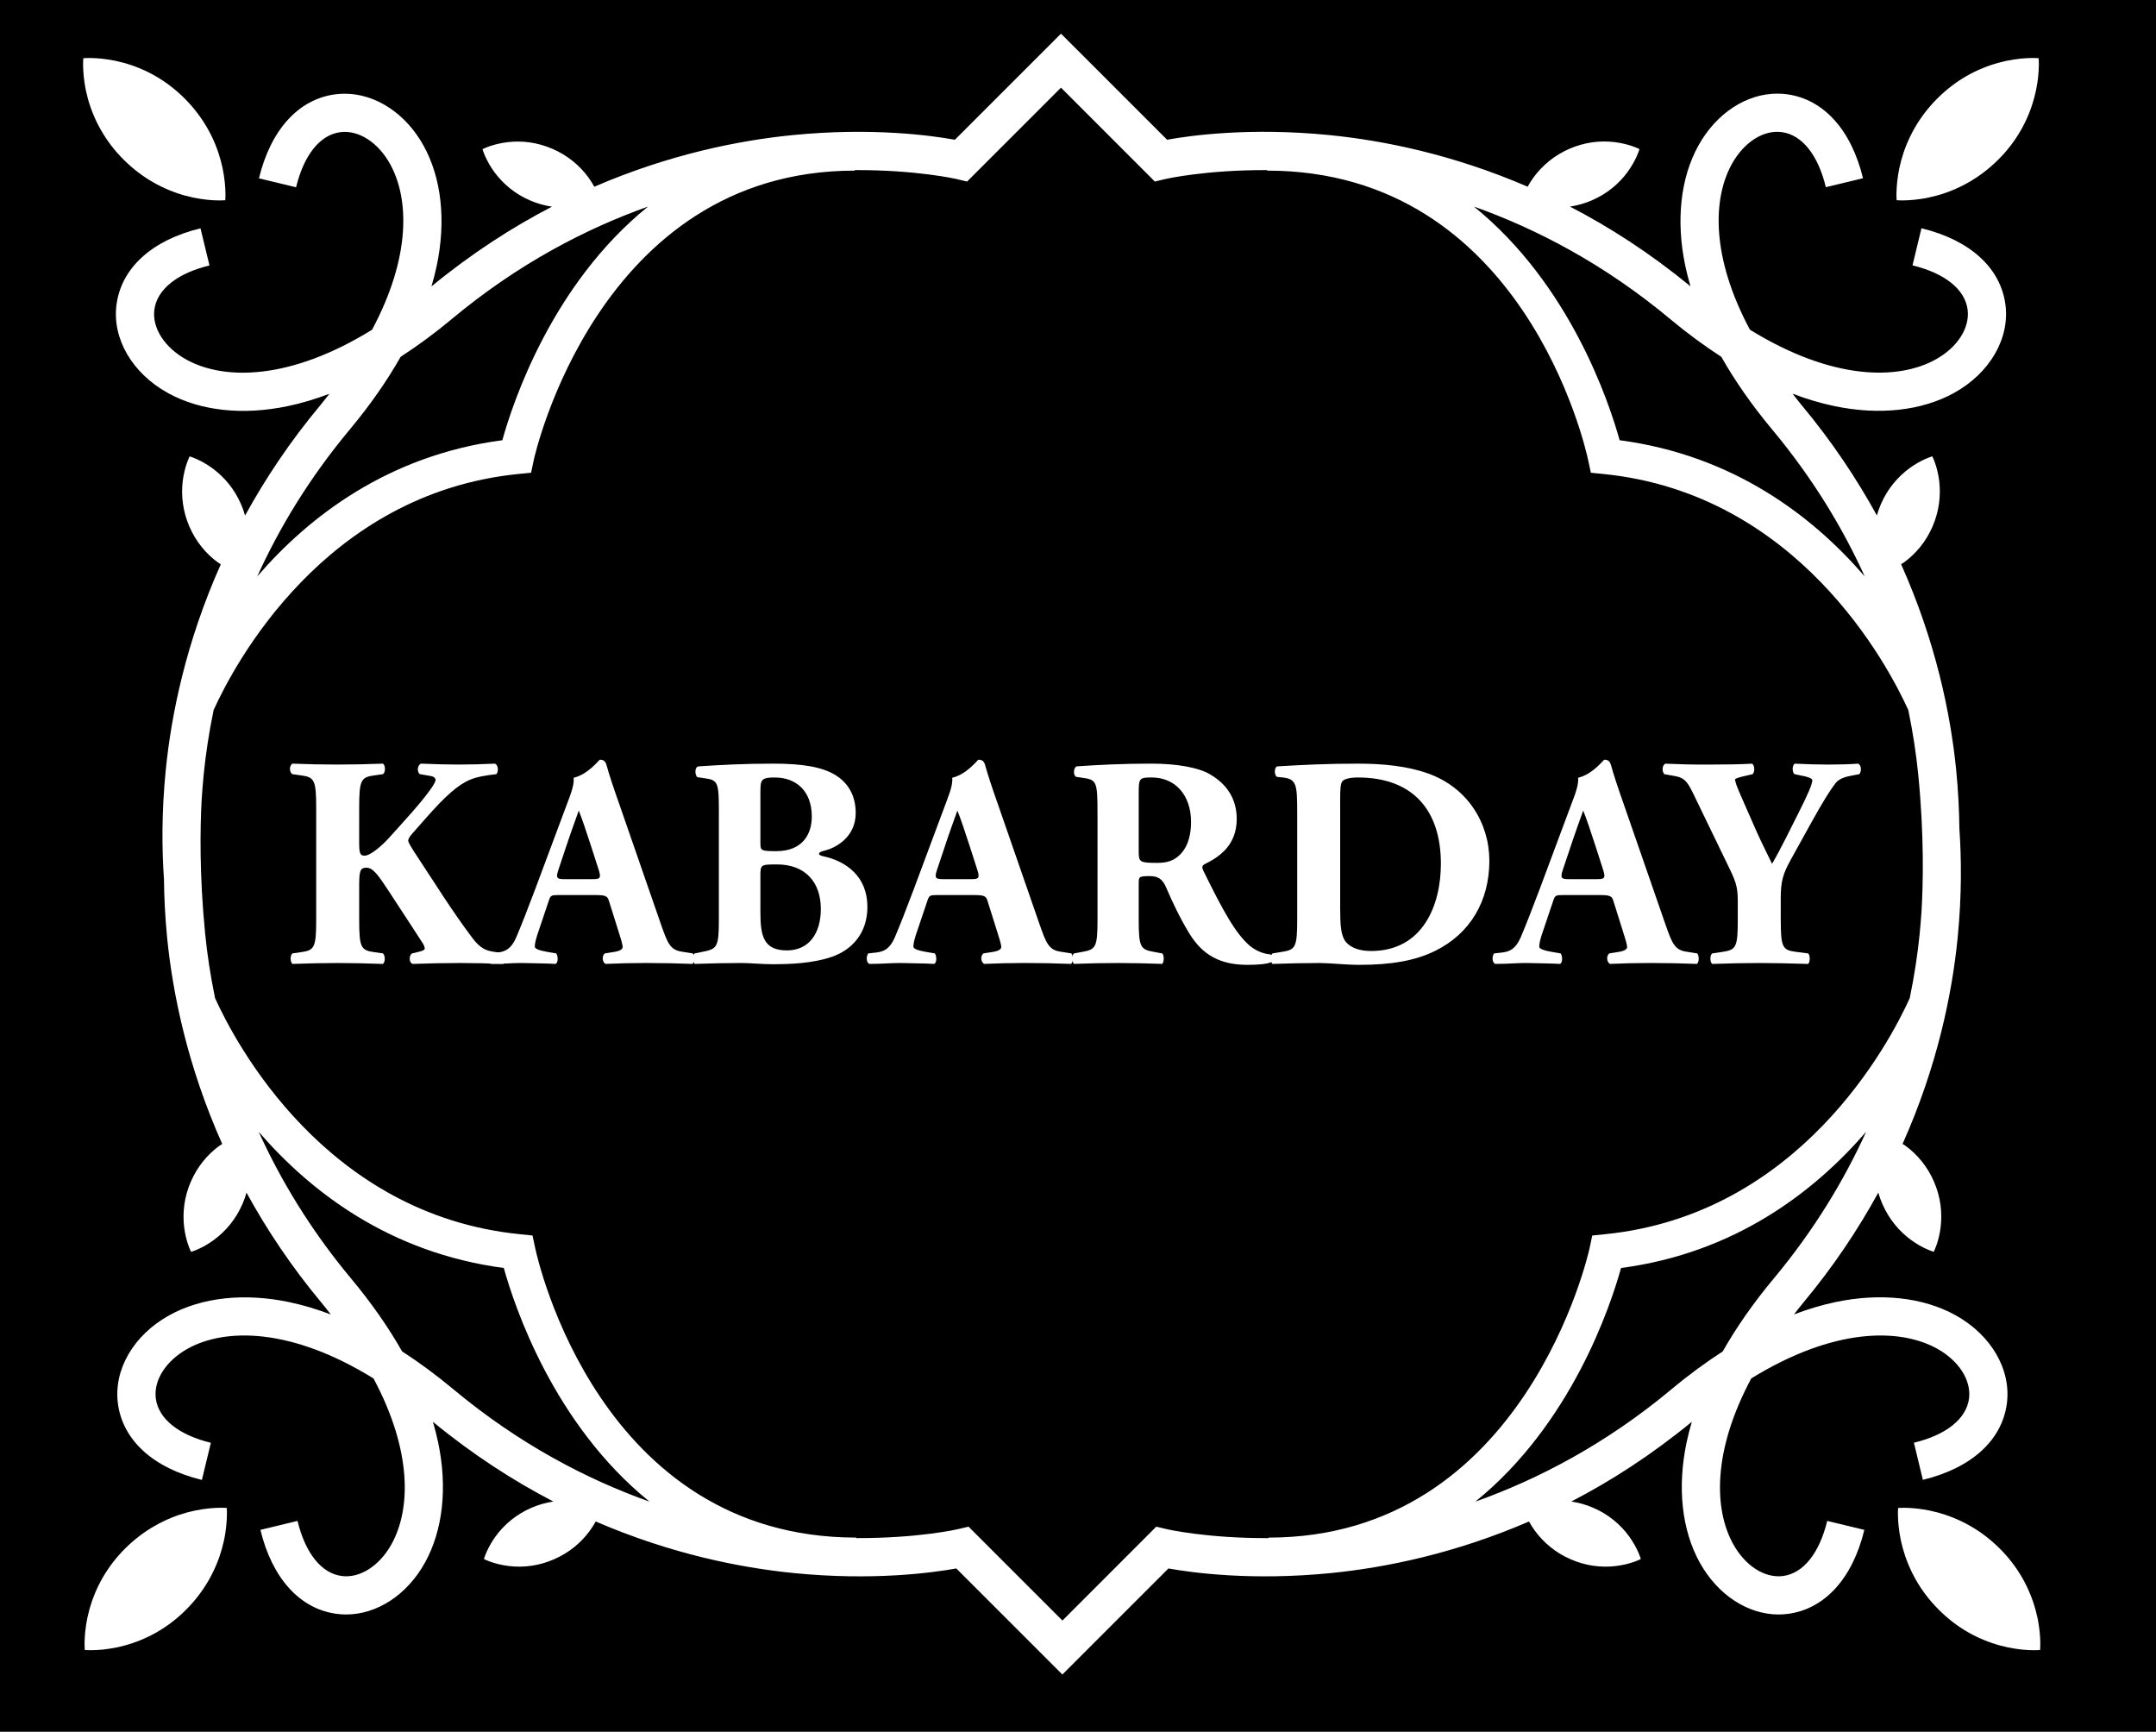 <?xml version="1.0" encoding="utf-8"?>
<!-- Generator: Adobe Illustrator 16.0.0, SVG Export Plug-In . SVG Version: 6.00 Build 0)  -->
<!DOCTYPE svg PUBLIC "-//W3C//DTD SVG 1.1//EN" "http://www.w3.org/Graphics/SVG/1.1/DTD/svg11.dtd">
<svg version="1.1" id="Layer_1" xmlns="http://www.w3.org/2000/svg" xmlns:xlink="http://www.w3.org/1999/xlink" x="0px" y="0px"
	 width="99.212px" height="79.676px" viewBox="0 0 99.212 79.676" enable-background="new 0 0 99.212 79.676" xml:space="preserve">
<rect fill-rule="evenodd" clip-rule="evenodd" width="99.212" height="79.676"/>
<path fill-rule="evenodd" clip-rule="evenodd" fill="#FFFFFF" d="M16.529,38.856c0,0.458,0.083,0.512,0.25,0.512
	c0.29,0,0.872-0.539,1.107-0.802c0.733-0.816,1.536-1.675,1.979-2.326c0.124-0.18,0.179-0.304,0.179-0.359
	c0-0.057-0.055-0.153-0.235-0.18l-0.483-0.083c-0.153-0.097-0.125-0.429,0.055-0.484c0.706,0.028,1.218,0.042,1.715,0.042
	c0.512,0,1.121-0.014,1.674-0.042c0.166,0.055,0.18,0.374,0.069,0.484c-0.484,0.055-0.899,0.125-1.19,0.249
	c-0.554,0.222-1.148,0.747-2.048,1.771l-0.636,0.721c-0.139,0.152-0.18,0.262-0.18,0.317c0,0.069,0.083,0.235,0.498,0.859
	c0.691,1.038,1.507,2.366,2.448,3.612c0.374,0.498,0.638,0.594,1.023,0.648l0.444,0.07c0.083,0.125,0.083,0.415-0.041,0.484
	c-0.692-0.027-1.356-0.042-1.994-0.042c-0.705,0-1.396,0.015-2.172,0.042c-0.179-0.055-0.179-0.401-0.027-0.484l0.345-0.083
	c0.153-0.042,0.236-0.084,0.236-0.138c0-0.056-0.027-0.152-0.111-0.277c-0.083-0.125-0.664-1.023-0.802-1.231l-0.733-1.121
	c-0.499-0.762-0.734-1.093-1.038-1.093c-0.318,0-0.333,0.193-0.333,0.94v1.453c0,1.287,0.083,1.411,0.706,1.494l0.387,0.056
	c0.111,0.098,0.111,0.4,0,0.484c-0.734-0.027-1.425-0.042-2.09-0.042c-0.621,0-1.341,0.015-2.074,0.042
	c-0.111-0.084-0.111-0.401,0-0.484l0.387-0.056c0.623-0.083,0.706-0.207,0.706-1.494v-5.147c0-1.287-0.083-1.412-0.706-1.495
	l-0.387-0.055c-0.153-0.083-0.153-0.402,0-0.484c0.691,0.028,1.383,0.042,2.074,0.042c0.665,0,1.356-0.014,2.09-0.042
	c0.125,0.083,0.125,0.401,0,0.484l-0.387,0.055c-0.623,0.083-0.706,0.208-0.706,1.495V38.856z"/>
<path fill-rule="evenodd" clip-rule="evenodd" fill="#FFFFFF" d="M27.282,40.448c0.318,0,0.388-0.041,0.277-0.4l-0.361-1.121
	c-0.193-0.596-0.442-1.343-0.566-1.633c-0.111,0.318-0.387,1.066-0.595,1.702l-0.346,1.038c-0.125,0.374-0.056,0.415,0.291,0.415
	H27.282L27.282,40.448z M25.705,41.18c-0.333,0-0.374,0.015-0.457,0.277l-0.54,1.605c-0.083,0.277-0.097,0.388-0.097,0.498
	c0,0.084,0.179,0.166,0.567,0.234l0.415,0.07c0.083,0.098,0.111,0.415-0.027,0.484c-0.485-0.027-0.982-0.027-1.564-0.042
	c-0.47,0-0.789,0.042-1.424,0.042c-0.153-0.084-0.139-0.375-0.042-0.484l0.373-0.041c0.333-0.042,0.609-0.152,0.844-0.692
	c0.235-0.554,0.498-1.218,0.872-2.214l1.26-3.376c0.318-0.873,0.553-1.356,0.512-1.758c0.665-0.152,1.176-0.83,1.204-0.83
	c0.179,0,0.262,0.069,0.317,0.276c0.111,0.401,0.277,0.914,0.624,1.896l1.881,5.425c0.291,0.83,0.415,1.147,0.927,1.231l0.526,0.083
	c0.083,0.068,0.111,0.4-0.014,0.484c-0.664-0.027-1.411-0.042-2.131-0.042c-0.692,0-1.231,0.015-1.868,0.042
	c-0.152-0.084-0.18-0.375-0.027-0.484l0.443-0.07c0.317-0.055,0.374-0.15,0.374-0.234c0-0.098-0.098-0.429-0.264-0.941l-0.374-1.189
	c-0.069-0.221-0.179-0.25-0.665-0.25H25.705z"/>
<path fill-rule="evenodd" clip-rule="evenodd" fill="#FFFFFF" d="M34.991,41.97c0,1.078,0.138,1.757,1.218,1.757
	c1.024,0,1.563-0.788,1.563-1.909c0-1.204-0.691-2.047-2.02-2.047c-0.761,0-0.761,0.012-0.761,0.566V41.97L34.991,41.97z
	 M34.991,38.773c0,0.36,0.014,0.388,0.732,0.388c1.191,0,1.633-0.762,1.633-1.591c0-1.204-0.747-1.799-1.701-1.799
	c-0.65,0-0.664,0.111-0.664,0.72V38.773L34.991,38.773z M33.081,37.432c0-1.397-0.028-1.536-0.609-1.619l-0.374-0.055
	c-0.124-0.07-0.152-0.485,0.056-0.499c1.051-0.069,2.061-0.125,3.445-0.125c1.328,0,2.213,0.152,2.822,0.511
	c0.595,0.36,0.956,0.942,0.956,1.758c0,1.162-0.983,1.619-1.413,1.729c-0.139,0.028-0.277,0.083-0.277,0.152
	c0,0.042,0.069,0.083,0.195,0.111c1.093,0.234,2.02,0.955,2.033,2.295c0.014,1.274-0.747,2.021-1.619,2.326
	c-0.871,0.305-1.909,0.346-2.753,0.346c-0.499,0-1.024-0.056-1.424-0.056c-0.679,0-1.356,0.015-2.146,0.042
	c-0.111-0.084-0.111-0.442,0-0.484l0.401-0.082c0.624-0.126,0.706-0.223,0.706-1.468V37.432z"/>
<path fill-rule="evenodd" clip-rule="evenodd" fill="#FFFFFF" d="M44.705,40.448c0.319,0,0.389-0.041,0.277-0.4l-0.36-1.121
	c-0.193-0.596-0.442-1.343-0.567-1.633c-0.112,0.318-0.388,1.066-0.594,1.702l-0.347,1.038c-0.124,0.374-0.055,0.415,0.291,0.415
	H44.705L44.705,40.448z M43.128,41.18c-0.333,0-0.374,0.015-0.457,0.277l-0.541,1.605c-0.083,0.277-0.097,0.388-0.097,0.498
	c0,0.084,0.18,0.166,0.567,0.234l0.415,0.07c0.083,0.098,0.111,0.415-0.027,0.484c-0.485-0.027-0.982-0.027-1.564-0.042
	c-0.47,0-0.79,0.042-1.425,0.042c-0.153-0.084-0.138-0.375-0.042-0.484l0.374-0.041c0.332-0.042,0.609-0.152,0.844-0.692
	c0.235-0.554,0.498-1.218,0.871-2.214l1.259-3.376c0.318-0.873,0.554-1.356,0.512-1.758c0.666-0.152,1.177-0.83,1.205-0.83
	c0.179,0,0.263,0.069,0.318,0.276c0.111,0.401,0.277,0.914,0.623,1.896l1.882,5.425c0.291,0.83,0.416,1.147,0.927,1.231l0.526,0.083
	c0.083,0.068,0.11,0.4-0.014,0.484c-0.664-0.027-1.411-0.042-2.131-0.042c-0.692,0-1.232,0.015-1.868,0.042
	c-0.152-0.084-0.18-0.375-0.028-0.484l0.444-0.07c0.317-0.055,0.374-0.15,0.374-0.234c0-0.098-0.098-0.429-0.265-0.941l-0.374-1.189
	c-0.068-0.221-0.179-0.25-0.664-0.25H43.128z"/>
<path fill-rule="evenodd" clip-rule="evenodd" fill="#FFFFFF" d="M52.4,39.175c0,0.484,0.041,0.525,0.857,0.525
	c0.498,0,0.788-0.125,1.052-0.388c0.235-0.235,0.499-0.678,0.499-1.494c0-1.246-0.734-2.048-1.813-2.048
	c-0.567,0-0.595,0.042-0.595,0.706V39.175L52.4,39.175z M50.503,37.417c0-1.383-0.027-1.536-0.609-1.619l-0.374-0.056
	c-0.138-0.069-0.138-0.415,0.028-0.484c1.036-0.069,2.116-0.125,3.431-0.125c1.178,0,2.186,0.18,2.713,0.499
	c0.803,0.471,1.218,1.163,1.218,2.048c0,1.232-0.831,1.758-1.468,2.076c-0.139,0.069-0.139,0.152-0.068,0.305
	c0.912,1.854,1.48,2.891,2.145,3.459c0.359,0.29,0.72,0.373,0.928,0.387c0.124,0.068,0.124,0.277,0.055,0.36
	c-0.222,0.097-0.664,0.124-1.094,0.124c-1.272,0-2.074-0.457-2.685-1.452c-0.442-0.734-0.761-1.411-1.078-2.145
	c-0.167-0.374-0.388-0.485-0.733-0.485c-0.484,0-0.512,0.028-0.512,0.305v1.701c0,1.274,0.083,1.371,0.705,1.481l0.373,0.069
	c0.098,0.068,0.098,0.401,0,0.482c-0.732-0.025-1.369-0.04-2.033-0.04c-0.691,0-1.301,0.015-2.021,0.04
	c-0.11-0.081-0.11-0.414,0-0.482l0.374-0.069c0.623-0.11,0.706-0.207,0.706-1.481V37.417z"/>
<path fill-rule="evenodd" clip-rule="evenodd" fill="#FFFFFF" d="M61.671,41.803c0,0.763,0.027,1.26,0.276,1.551
	c0.249,0.276,0.65,0.4,1.147,0.4c2.395,0,3.211-2.131,3.211-4.012c0-2.491-1.314-3.971-3.818-3.971c-0.373,0-0.637,0.069-0.72,0.18
	c-0.082,0.11-0.097,0.374-0.097,0.802V41.803L61.671,41.803z M59.693,37.417c0-1.315-0.028-1.577-0.664-1.646l-0.264-0.028
	c-0.139-0.069-0.139-0.471,0.028-0.484c1.163-0.069,2.241-0.125,3.708-0.125c1.135,0,2.27,0.111,3.224,0.456
	c1.813,0.65,2.81,2.283,2.81,4.013c0,1.854-0.885,3.348-2.477,4.137c-0.941,0.471-2.076,0.651-3.501,0.651
	c-0.651,0-1.343-0.084-1.841-0.084c-0.663,0-1.369,0.015-2.158,0.042c-0.111-0.084-0.111-0.416,0-0.484l0.428-0.07
	c0.623-0.097,0.707-0.206,0.707-1.479V37.417z"/>
<path fill-rule="evenodd" clip-rule="evenodd" fill="#FFFFFF" d="M73.503,40.448c0.318,0,0.389-0.041,0.277-0.4l-0.36-1.121
	c-0.193-0.596-0.442-1.343-0.567-1.633c-0.111,0.318-0.387,1.066-0.594,1.702l-0.348,1.038c-0.123,0.374-0.055,0.415,0.291,0.415
	H73.503L73.503,40.448z M71.926,41.18c-0.333,0-0.374,0.015-0.456,0.277l-0.541,1.605c-0.082,0.277-0.097,0.388-0.097,0.498
	c0,0.084,0.18,0.166,0.567,0.234l0.415,0.07c0.083,0.098,0.111,0.415-0.026,0.484c-0.485-0.027-0.982-0.027-1.564-0.042
	c-0.471,0-0.789,0.042-1.426,0.042c-0.152-0.084-0.138-0.375-0.041-0.484l0.374-0.041c0.332-0.042,0.608-0.152,0.845-0.692
	c0.234-0.554,0.497-1.218,0.871-2.214l1.259-3.376c0.317-0.873,0.554-1.356,0.512-1.758c0.665-0.152,1.177-0.83,1.204-0.83
	c0.18,0,0.263,0.069,0.318,0.276c0.11,0.401,0.277,0.914,0.623,1.896l1.882,5.425c0.29,0.83,0.415,1.147,0.927,1.231l0.525,0.083
	c0.084,0.068,0.111,0.4-0.014,0.484c-0.664-0.027-1.411-0.042-2.131-0.042c-0.692,0-1.231,0.015-1.868,0.042
	c-0.151-0.084-0.18-0.375-0.027-0.484l0.443-0.07c0.317-0.055,0.374-0.15,0.374-0.234c0-0.098-0.098-0.429-0.265-0.941l-0.374-1.189
	c-0.068-0.221-0.179-0.25-0.663-0.25H71.926z"/>
<path fill-rule="evenodd" clip-rule="evenodd" fill="#FFFFFF" d="M81.945,42.316c0,1.287,0.084,1.397,0.705,1.479l0.555,0.07
	c0.096,0.083,0.096,0.4,0,0.484c-0.9-0.027-1.578-0.042-2.242-0.042c-0.663,0-1.355,0.015-2.172,0.042
	c-0.112-0.084-0.112-0.401,0-0.484l0.471-0.07c0.622-0.097,0.705-0.192,0.705-1.479v-0.692c0-0.691-0.014-0.913-0.373-1.646
	l-1.647-3.404c-0.276-0.567-0.4-0.788-0.886-0.871l-0.471-0.083c-0.123-0.11-0.11-0.443,0.056-0.484
	c0.624,0.028,1.136,0.042,1.951,0.042c0.845,0,1.55-0.014,2.021-0.042c0.124,0.055,0.152,0.374,0.027,0.484l-0.471,0.11
	c-0.248,0.056-0.332,0.112-0.332,0.126c0,0.109,0.07,0.318,0.36,0.968l0.65,1.479c0.206,0.457,0.526,1.094,0.692,1.44
	c0.4-0.678,0.829-1.578,1.189-2.284c0.498-0.982,0.664-1.398,0.664-1.563c0-0.083-0.221-0.167-0.554-0.222l-0.263-0.055
	c-0.111-0.07-0.125-0.415,0.014-0.484c0.553,0.028,1.053,0.042,1.549,0.042c0.527,0,0.955-0.014,1.357-0.042
	c0.166,0.055,0.166,0.388,0.055,0.484l-0.359,0.068c-0.249,0.042-0.566,0.138-0.72,0.333c-0.208,0.263-0.54,0.761-1.203,1.965
	l-0.872,1.577c-0.36,0.65-0.457,0.997-0.457,1.786V42.316z"/>
<path fill-rule="evenodd" clip-rule="evenodd" fill="#FFFFFF" d="M4.038,4.515c0.13,0.482,0.333,0.994,0.614,1.479
	C4.93,6.483,5.284,6.944,5.695,7.351C6.104,7.758,6.566,8.113,7.054,8.39c0.488,0.28,0.999,0.484,1.48,0.614
	c0.242,0.065,0.473,0.114,0.688,0.146c0.217,0.033,0.413,0.054,0.582,0.063c0.084,0.005,0.161,0.008,0.231,0.008
	c0.067,0.001,0.126,0,0.176-0.002c0.048,0,0.089-0.004,0.115-0.005l0.04-0.001c0,0,0-0.014,0.002-0.039
	c0.001-0.027,0.005-0.067,0.006-0.117c0-0.048,0.001-0.109,0-0.177c0-0.07-0.003-0.146-0.009-0.229
	c-0.009-0.17-0.029-0.367-0.063-0.583c-0.032-0.216-0.08-0.449-0.146-0.688C10.026,6.898,9.824,6.387,9.545,5.9
	c-0.278-0.488-0.633-0.95-1.04-1.36C8.099,4.131,7.637,3.776,7.149,3.497c-0.486-0.28-0.998-0.483-1.48-0.613
	c-0.242-0.065-0.474-0.114-0.69-0.146C4.764,2.705,4.566,2.685,4.396,2.677C4.312,2.672,4.234,2.669,4.165,2.669
	c-0.066-0.002-0.128,0-0.177,0.001c-0.048,0-0.089,0.004-0.115,0.006c-0.027,0.001-0.04,0.002-0.04,0.002s-0.001,0.014-0.002,0.04
	C3.829,2.745,3.825,2.786,3.825,2.834c-0.002,0.05-0.004,0.11-0.002,0.177c0,0.07,0.004,0.147,0.009,0.231
	C3.839,3.413,3.86,3.609,3.893,3.825C3.923,4.042,3.974,4.273,4.038,4.515z"/>
<path fill-rule="evenodd" clip-rule="evenodd" fill="#FFFFFF" d="M87.279,9.212l0.04,0.002c0.024,0.001,0.066,0.005,0.114,0.005
	c0.049,0.002,0.108,0.003,0.176,0.001c0.07,0,0.146-0.003,0.23-0.009c0.17-0.009,0.367-0.029,0.582-0.063
	c0.217-0.031,0.447-0.081,0.689-0.146c0.481-0.13,0.992-0.333,1.479-0.614c0.488-0.276,0.95-0.631,1.359-1.038
	c0.411-0.406,0.765-0.868,1.044-1.356c0.279-0.487,0.482-0.998,0.613-1.481c0.064-0.241,0.114-0.472,0.146-0.689
	c0.032-0.217,0.054-0.413,0.061-0.584c0.005-0.083,0.009-0.16,0.009-0.23c0.002-0.066,0-0.127-0.002-0.177
	c0-0.048-0.004-0.088-0.006-0.116c-0.001-0.026-0.002-0.039-0.002-0.039s-0.013-0.001-0.039-0.002c-0.027,0-0.067-0.005-0.116-0.005
	c-0.05-0.002-0.11-0.003-0.178-0.002c-0.069,0-0.146,0.003-0.231,0.008c-0.168,0.007-0.365,0.028-0.582,0.062
	c-0.216,0.032-0.449,0.08-0.689,0.146c-0.482,0.129-0.994,0.333-1.48,0.612c-0.487,0.279-0.949,0.635-1.357,1.044
	C88.732,4.95,88.378,5.412,88.1,5.9c-0.279,0.487-0.481,0.998-0.613,1.48c-0.065,0.241-0.114,0.472-0.146,0.69
	c-0.033,0.214-0.053,0.412-0.062,0.582c-0.007,0.083-0.01,0.16-0.01,0.23c-0.002,0.067,0,0.127,0,0.176
	c0.002,0.049,0.005,0.09,0.006,0.116C87.277,9.199,87.279,9.212,87.279,9.212z"/>
<path fill-rule="evenodd" clip-rule="evenodd" fill="#FFFFFF" d="M10.434,69.379l-0.041-0.002c-0.025-0.001-0.067-0.005-0.114-0.005
	c-0.049-0.003-0.109-0.003-0.176-0.002c-0.07,0-0.146,0.003-0.23,0.009c-0.169,0.01-0.367,0.029-0.582,0.063
	c-0.217,0.032-0.447,0.082-0.689,0.146c-0.481,0.131-0.993,0.334-1.479,0.615c-0.489,0.275-0.951,0.631-1.36,1.037
	c-0.411,0.407-0.765,0.869-1.043,1.355c-0.279,0.488-0.483,0.999-0.613,1.481c-0.065,0.241-0.114,0.472-0.146,0.689
	c-0.032,0.217-0.054,0.413-0.061,0.583c-0.005,0.084-0.009,0.161-0.009,0.23c-0.001,0.067,0,0.127,0.003,0.178
	c0,0.049,0.004,0.088,0.005,0.116C3.898,75.901,3.9,75.914,3.9,75.914s0.012,0.001,0.04,0.003c0.026,0,0.066,0.005,0.115,0.005
	c0.05,0.001,0.111,0.004,0.178,0.001c0.069,0,0.146-0.002,0.231-0.008c0.169-0.007,0.366-0.027,0.583-0.062
	c0.215-0.031,0.449-0.079,0.689-0.146c0.482-0.129,0.994-0.333,1.48-0.612c0.487-0.278,0.949-0.634,1.356-1.044
	c0.407-0.408,0.761-0.871,1.039-1.359c0.279-0.486,0.482-0.998,0.613-1.479c0.065-0.241,0.115-0.472,0.146-0.689
	c0.033-0.215,0.053-0.412,0.063-0.582c0.006-0.083,0.009-0.16,0.009-0.229c0.002-0.068,0-0.128,0-0.178
	c-0.001-0.049-0.005-0.089-0.006-0.115C10.435,69.393,10.434,69.379,10.434,69.379z"/>
<path fill-rule="evenodd" clip-rule="evenodd" fill="#FFFFFF" d="M76.928,63.909c-3.056,2.549-6.178,4.161-9.038,5.18
	c4.41-3.564,6.215-8.985,6.705-10.75c5.248-0.693,8.893-3.504,11.279-6.268c-1.002,2.203-2.373,4.5-4.259,6.761
	c-0.938,1.124-1.713,2.241-2.341,3.345C78.498,62.68,77.714,63.252,76.928,63.909L76.928,63.909z M53.688,70.354
	c0.022,0.006,1.849,0.425,4.688,0.412v-0.023c11.832,0,14.744-13.183,14.771-13.316l0.123-0.582l0.592-0.061
	c8.94-0.9,13.084-8.799,14.018-10.859c0.22-1.061,0.365-2.053,0.455-2.943c0.035-0.357,0.063-0.701,0.086-1.038
	c0.075-1.233,0.131-3.483-0.152-6.331c-0.09-0.891-0.235-1.884-0.455-2.944c-0.934-2.061-5.078-9.958-14.018-10.86l-0.59-0.059
	l-0.125-0.582C72.967,20.623,70.118,7.85,58.31,7.85V7.826c-2.84-0.012-4.667,0.406-4.689,0.412l-0.479,0.115l-4.319-4.32
	l-4.321,4.32l-0.479-0.115c-0.022-0.005-1.849-0.424-4.689-0.412V7.85c-11.832,0-14.744,13.182-14.772,13.316l-0.123,0.583
	l-0.592,0.059c-8.94,0.901-13.083,8.799-14.017,10.86c-0.219,1.061-0.366,2.054-0.454,2.944c-0.042,0.412-0.072,0.808-0.097,1.197
	c-0.069,1.263-0.108,3.445,0.164,6.172c0.088,0.891,0.235,1.883,0.454,2.943c0.934,2.061,5.078,9.959,14.017,10.859l0.591,0.061
	l0.124,0.582c0.115,0.543,2.964,13.316,14.772,13.316v0.023c2.841,0.013,4.667-0.406,4.689-0.412l0.479-0.114l4.321,4.32l4.318-4.32
	L53.688,70.354L53.688,70.354z M18.503,62.176c-0.628-1.105-1.403-2.221-2.341-3.345c-1.886-2.261-3.257-4.558-4.259-6.761
	c2.387,2.764,6.031,5.574,11.28,6.268c0.49,1.765,2.294,7.186,6.705,10.75c-2.86-1.019-5.982-2.631-9.038-5.18
	C20.063,63.252,19.282,62.68,18.503,62.176L18.503,62.176z M16.096,19.761c0.938-1.124,1.713-2.24,2.341-3.345
	c0.778-0.504,1.56-1.077,2.346-1.732c3.056-2.55,6.178-4.162,9.038-5.18c-4.411,3.564-6.215,8.984-6.705,10.75
	c-5.248,0.694-8.893,3.502-11.279,6.267C12.838,24.318,14.209,22.022,16.096,19.761L16.096,19.761z M79.208,16.416
	c0.628,1.105,1.403,2.221,2.341,3.345c1.887,2.261,3.258,4.557,4.26,6.76c-2.387-2.765-6.031-5.573-11.279-6.267
	c-0.49-1.765-2.295-7.186-6.705-10.75c2.859,1.018,5.981,2.63,9.038,5.18C77.648,15.339,78.43,15.912,79.208,16.416L79.208,16.416z
	 M89.134,62.047c1.008,0.557,1.586,1.461,1.473,2.303c-0.125,0.93-1.048,1.67-2.535,2.028l0.412,1.708
	c2.23-0.539,3.638-1.816,3.864-3.502c0.21-1.565-0.718-3.165-2.364-4.074c-1.491-0.824-3.452-1.037-5.521-0.603
	c-0.631,0.133-1.268,0.324-1.91,0.568c0.135-0.173,0.266-0.345,0.412-0.52c1.41-1.691,2.545-3.401,3.469-5.085
	c0.049,0.18,0.112,0.356,0.188,0.527c0.148,0.338,0.34,0.656,0.568,0.936c0.225,0.28,0.484,0.521,0.742,0.709
	c0.259,0.191,0.514,0.332,0.715,0.421c0.098,0.046,0.188,0.076,0.242,0.099c0.028,0.012,0.055,0.02,0.07,0.023
	c0.017,0.005,0.025,0.008,0.025,0.008s0.004-0.008,0.011-0.023c0.007-0.015,0.021-0.038,0.03-0.066
	c0.021-0.057,0.063-0.144,0.096-0.246c0.07-0.206,0.143-0.49,0.182-0.808c0.037-0.319,0.039-0.672-0.01-1.028
	c-0.049-0.355-0.15-0.715-0.297-1.054c-0.145-0.339-0.339-0.658-0.564-0.938c-0.225-0.28-0.483-0.521-0.742-0.71
	c-0.048-0.035-0.094-0.059-0.14-0.091c1.6-3.575,2.278-6.905,2.534-9.476c0.197-1.985,0.173-3.688,0.081-5.016
	c-0.01-0.829-0.052-1.73-0.147-2.702c-0.256-2.57-0.936-5.901-2.535-9.476c0.047-0.031,0.092-0.056,0.141-0.091
	c0.258-0.19,0.518-0.429,0.742-0.71c0.226-0.278,0.418-0.598,0.564-0.937c0.146-0.34,0.248-0.698,0.296-1.055
	c0.05-0.355,0.048-0.708,0.011-1.028c-0.039-0.317-0.111-0.602-0.183-0.809c-0.032-0.102-0.073-0.189-0.095-0.245
	c-0.01-0.029-0.023-0.052-0.03-0.068c-0.007-0.015-0.011-0.022-0.011-0.022s-0.009,0.003-0.025,0.008
	c-0.016,0.005-0.042,0.012-0.07,0.024c-0.055,0.021-0.146,0.053-0.242,0.099c-0.201,0.089-0.457,0.229-0.716,0.419
	c-0.258,0.189-0.517,0.429-0.743,0.709c-0.227,0.279-0.419,0.597-0.567,0.936c-0.075,0.172-0.138,0.348-0.187,0.526
	c-0.924-1.682-2.059-3.393-3.469-5.084c-0.146-0.176-0.277-0.347-0.413-0.519c0.644,0.244,1.28,0.436,1.911,0.568
	c2.068,0.435,4.029,0.222,5.521-0.602c1.647-0.91,2.575-2.509,2.364-4.074c-0.227-1.687-1.634-2.963-3.863-3.503l-0.412,1.708
	c1.486,0.359,2.41,1.099,2.535,2.029c0.113,0.841-0.465,1.746-1.473,2.302c-1.732,0.958-4.762,0.962-8.544-1.373
	c-1.792-3.35-1.712-6.028-0.833-7.617c0.555-1.008,1.458-1.586,2.301-1.472c0.929,0.124,1.669,1.048,2.027,2.534l1.71-0.412
	c-0.541-2.229-1.817-3.638-3.503-3.864c-0.148-0.02-0.295-0.029-0.441-0.029c-1.42,0-2.809,0.902-3.634,2.394
	c-0.823,1.491-1.036,3.452-0.602,5.522c0.065,0.314,0.147,0.631,0.241,0.95c-1.848-1.518-3.719-2.723-5.545-3.668
	c0.338-0.051,0.68-0.146,1-0.285c0.341-0.146,0.659-0.338,0.938-0.563c0.28-0.225,0.521-0.484,0.71-0.742
	c0.188-0.26,0.33-0.517,0.419-0.716c0.046-0.098,0.075-0.19,0.099-0.245c0.01-0.028,0.018-0.054,0.021-0.07
	c0.007-0.017,0.01-0.025,0.01-0.025s-0.01-0.004-0.024-0.011c-0.015-0.007-0.038-0.02-0.067-0.03
	c-0.056-0.022-0.143-0.064-0.244-0.097c-0.209-0.07-0.492-0.145-0.811-0.183c-0.318-0.04-0.672-0.04-1.027,0.009
	c-0.355,0.051-0.714,0.152-1.052,0.299c-0.341,0.148-0.658,0.341-0.937,0.567C71,7.643,70.759,7.901,70.57,8.16
	c-0.108,0.148-0.197,0.292-0.273,0.43c-3.437-1.485-6.629-2.125-9.111-2.374c-3.656-0.364-6.404,0.017-7.48,0.213l-4.877-4.875
	l-0.004,0.006l-0.007-0.006L43.941,6.43c-1.077-0.196-3.826-0.577-7.481-0.213c-2.483,0.248-5.675,0.889-9.111,2.374
	c-0.077-0.138-0.165-0.282-0.274-0.43c-0.189-0.259-0.43-0.518-0.709-0.744c-0.279-0.226-0.598-0.419-0.938-0.567
	c-0.338-0.146-0.696-0.248-1.052-0.299c-0.355-0.049-0.708-0.049-1.026-0.009c-0.319,0.038-0.604,0.113-0.81,0.183
	c-0.103,0.033-0.189,0.075-0.246,0.097c-0.028,0.011-0.052,0.023-0.066,0.03c-0.016,0.007-0.025,0.011-0.025,0.011
	s0.002,0.008,0.009,0.025c0.005,0.016,0.011,0.042,0.023,0.07c0.022,0.055,0.052,0.147,0.098,0.245
	c0.089,0.199,0.229,0.456,0.418,0.716c0.191,0.258,0.431,0.517,0.71,0.742c0.279,0.226,0.599,0.418,0.938,0.563
	c0.322,0.139,0.662,0.234,1,0.285c-1.827,0.946-3.697,2.15-5.544,3.668c0.094-0.318,0.175-0.636,0.242-0.95
	c0.435-2.07,0.221-4.031-0.603-5.522c-0.824-1.492-2.213-2.394-3.633-2.394c-0.146,0-0.294,0.01-0.442,0.029
	c-1.686,0.226-2.963,1.635-3.502,3.864l1.708,0.412c0.36-1.485,1.099-2.41,2.029-2.534c0.843-0.114,1.745,0.464,2.301,1.472
	c0.877,1.589,0.958,4.267-0.834,7.617c-3.783,2.335-6.813,2.33-8.544,1.373c-1.007-0.556-1.586-1.46-1.472-2.302
	c0.125-0.93,1.049-1.67,2.535-2.029l-0.413-1.708c-2.229,0.54-3.637,1.816-3.864,3.503c-0.211,1.564,0.718,3.164,2.365,4.074
	c1.49,0.824,3.451,1.037,5.52,0.602c0.631-0.132,1.269-0.324,1.912-0.568c-0.136,0.172-0.266,0.343-0.413,0.519
	c-1.411,1.691-2.545,3.402-3.469,5.084c-0.05-0.178-0.112-0.354-0.188-0.526c-0.148-0.339-0.34-0.657-0.567-0.936
	c-0.226-0.28-0.485-0.52-0.742-0.709c-0.26-0.19-0.515-0.33-0.715-0.419c-0.097-0.046-0.188-0.077-0.244-0.099
	c-0.027-0.012-0.054-0.019-0.07-0.024c-0.017-0.005-0.024-0.008-0.024-0.008s-0.004,0.008-0.012,0.022
	c-0.006,0.016-0.02,0.039-0.03,0.068c-0.021,0.056-0.063,0.143-0.095,0.245c-0.071,0.207-0.144,0.491-0.183,0.809
	c-0.038,0.319-0.039,0.672,0.011,1.028c0.048,0.357,0.15,0.715,0.296,1.055c0.146,0.338,0.338,0.658,0.564,0.937
	c0.225,0.281,0.483,0.521,0.743,0.71c0.047,0.035,0.093,0.06,0.139,0.091c-1.599,3.575-2.278,6.906-2.534,9.476
	c-0.198,1.984-0.173,3.688-0.081,5.015c0.009,0.829,0.051,1.731,0.147,2.702c0.257,2.57,0.936,5.9,2.534,9.476
	c-0.046,0.032-0.092,0.056-0.139,0.091c-0.26,0.189-0.519,0.43-0.743,0.71c-0.226,0.279-0.418,0.599-0.564,0.938
	c-0.146,0.339-0.249,0.698-0.297,1.054c-0.049,0.356-0.048,0.709-0.01,1.028c0.039,0.317,0.112,0.602,0.183,0.808
	c0.032,0.103,0.073,0.189,0.095,0.246c0.01,0.028,0.023,0.052,0.03,0.066c0.007,0.016,0.011,0.023,0.011,0.023
	s0.008-0.003,0.025-0.008c0.016-0.004,0.043-0.012,0.07-0.023c0.056-0.022,0.146-0.053,0.243-0.099
	c0.2-0.089,0.456-0.229,0.716-0.421c0.257-0.188,0.516-0.429,0.742-0.709c0.227-0.279,0.419-0.598,0.567-0.936
	c0.075-0.171,0.138-0.348,0.188-0.527c0.922,1.684,2.057,3.394,3.468,5.085c0.146,0.175,0.276,0.347,0.412,0.52
	c-0.643-0.244-1.28-0.436-1.911-0.568c-2.068-0.435-4.029-0.222-5.52,0.603c-1.646,0.909-2.576,2.509-2.365,4.074
	c0.227,1.686,1.635,2.963,3.863,3.502l0.413-1.708C8.22,66.02,7.296,65.28,7.171,64.35c-0.114-0.842,0.465-1.746,1.472-2.303
	c1.732-0.956,4.763-0.962,8.544,1.373c1.792,3.351,1.712,6.028,0.834,7.617c-0.557,1.008-1.459,1.586-2.301,1.472
	c-0.93-0.124-1.669-1.048-2.029-2.534l-1.708,0.412c0.54,2.229,1.816,3.638,3.502,3.863c0.148,0.021,0.296,0.03,0.442,0.03
	c1.419,0,2.809-0.901,3.633-2.394c0.823-1.492,1.037-3.452,0.602-5.522c-0.065-0.315-0.148-0.632-0.242-0.95
	c1.847,1.518,3.718,2.723,5.544,3.668c-0.338,0.052-0.678,0.146-1,0.285c-0.34,0.146-0.659,0.338-0.938,0.563
	c-0.28,0.226-0.52,0.484-0.711,0.743c-0.188,0.26-0.329,0.517-0.417,0.716c-0.046,0.099-0.076,0.189-0.098,0.245
	c-0.012,0.028-0.018,0.055-0.023,0.07c-0.007,0.018-0.009,0.025-0.009,0.025s0.009,0.004,0.025,0.011
	c0.014,0.007,0.038,0.02,0.066,0.03c0.057,0.023,0.143,0.063,0.246,0.097c0.207,0.069,0.491,0.146,0.81,0.183
	c0.318,0.039,0.671,0.041,1.026-0.01c0.355-0.049,0.714-0.15,1.052-0.299c0.34-0.147,0.659-0.341,0.938-0.566
	c0.279-0.227,0.52-0.486,0.708-0.744c0.11-0.148,0.198-0.293,0.274-0.43c3.437,1.485,6.629,2.126,9.112,2.373
	c3.655,0.363,6.404-0.018,7.481-0.212l4.875,4.874l0.007-0.006l0.004,0.006l4.876-4.874c1.076,0.194,3.825,0.575,7.48,0.212
	c2.482-0.247,5.676-0.888,9.112-2.373c0.075,0.137,0.164,0.281,0.273,0.43c0.188,0.258,0.43,0.518,0.71,0.744
	c0.278,0.226,0.596,0.419,0.938,0.566c0.338,0.148,0.695,0.25,1.051,0.299c0.355,0.051,0.709,0.049,1.027,0.01
	c0.318-0.037,0.603-0.113,0.811-0.183c0.102-0.033,0.188-0.073,0.246-0.097c0.027-0.011,0.051-0.023,0.065-0.03
	s0.024-0.011,0.024-0.011s-0.002-0.008-0.01-0.025c-0.004-0.016-0.01-0.042-0.021-0.07c-0.022-0.056-0.053-0.146-0.098-0.245
	c-0.09-0.199-0.23-0.456-0.419-0.716c-0.19-0.259-0.43-0.518-0.711-0.743c-0.279-0.226-0.597-0.417-0.938-0.563
	c-0.321-0.139-0.663-0.233-1.001-0.285c1.827-0.945,3.697-2.15,5.546-3.668c-0.095,0.318-0.176,0.635-0.242,0.95
	c-0.435,2.07-0.222,4.03,0.603,5.522s2.213,2.394,3.633,2.394c0.146,0,0.293-0.01,0.441-0.03c1.686-0.226,2.963-1.635,3.503-3.863
	l-1.709-0.412c-0.359,1.486-1.1,2.41-2.028,2.534c-0.842,0.114-1.745-0.464-2.301-1.472c-0.879-1.589-0.959-4.267,0.834-7.617
	C84.374,61.085,87.402,61.091,89.134,62.047z"/>
<path fill-rule="evenodd" clip-rule="evenodd" fill="#FFFFFF" d="M93.88,75.35c-0.008-0.17-0.029-0.366-0.062-0.583
	c-0.03-0.218-0.081-0.448-0.146-0.689c-0.13-0.482-0.334-0.994-0.613-1.481s-0.633-0.949-1.043-1.355
	c-0.409-0.407-0.871-0.762-1.359-1.038c-0.488-0.28-1-0.483-1.48-0.614c-0.241-0.064-0.473-0.114-0.688-0.146
	c-0.217-0.033-0.413-0.053-0.582-0.063c-0.084-0.006-0.16-0.009-0.23-0.009c-0.067-0.001-0.127-0.001-0.177,0.002
	c-0.047,0-0.089,0.004-0.115,0.005l-0.039,0.002c0,0-0.001,0.014-0.003,0.039c-0.001,0.026-0.005,0.066-0.006,0.115
	c0,0.05-0.003,0.109,0,0.178c0,0.069,0.003,0.146,0.009,0.229c0.009,0.171,0.029,0.368,0.063,0.583
	c0.031,0.218,0.08,0.448,0.146,0.689c0.131,0.481,0.334,0.993,0.612,1.479c0.277,0.488,0.632,0.95,1.04,1.359
	c0.406,0.41,0.868,0.766,1.355,1.044c0.486,0.279,0.998,0.482,1.48,0.612c0.241,0.066,0.474,0.113,0.689,0.146
	c0.217,0.034,0.414,0.055,0.584,0.062c0.084,0.006,0.161,0.008,0.23,0.008c0.066,0.002,0.128,0,0.178-0.001
	c0.048,0,0.089-0.005,0.114-0.006c0.027-0.001,0.04-0.002,0.04-0.002s0.002-0.013,0.003-0.04s0.005-0.066,0.005-0.115
	c0.003-0.051,0.004-0.11,0.003-0.178C93.889,75.511,93.885,75.434,93.88,75.35z"/>
</svg>
